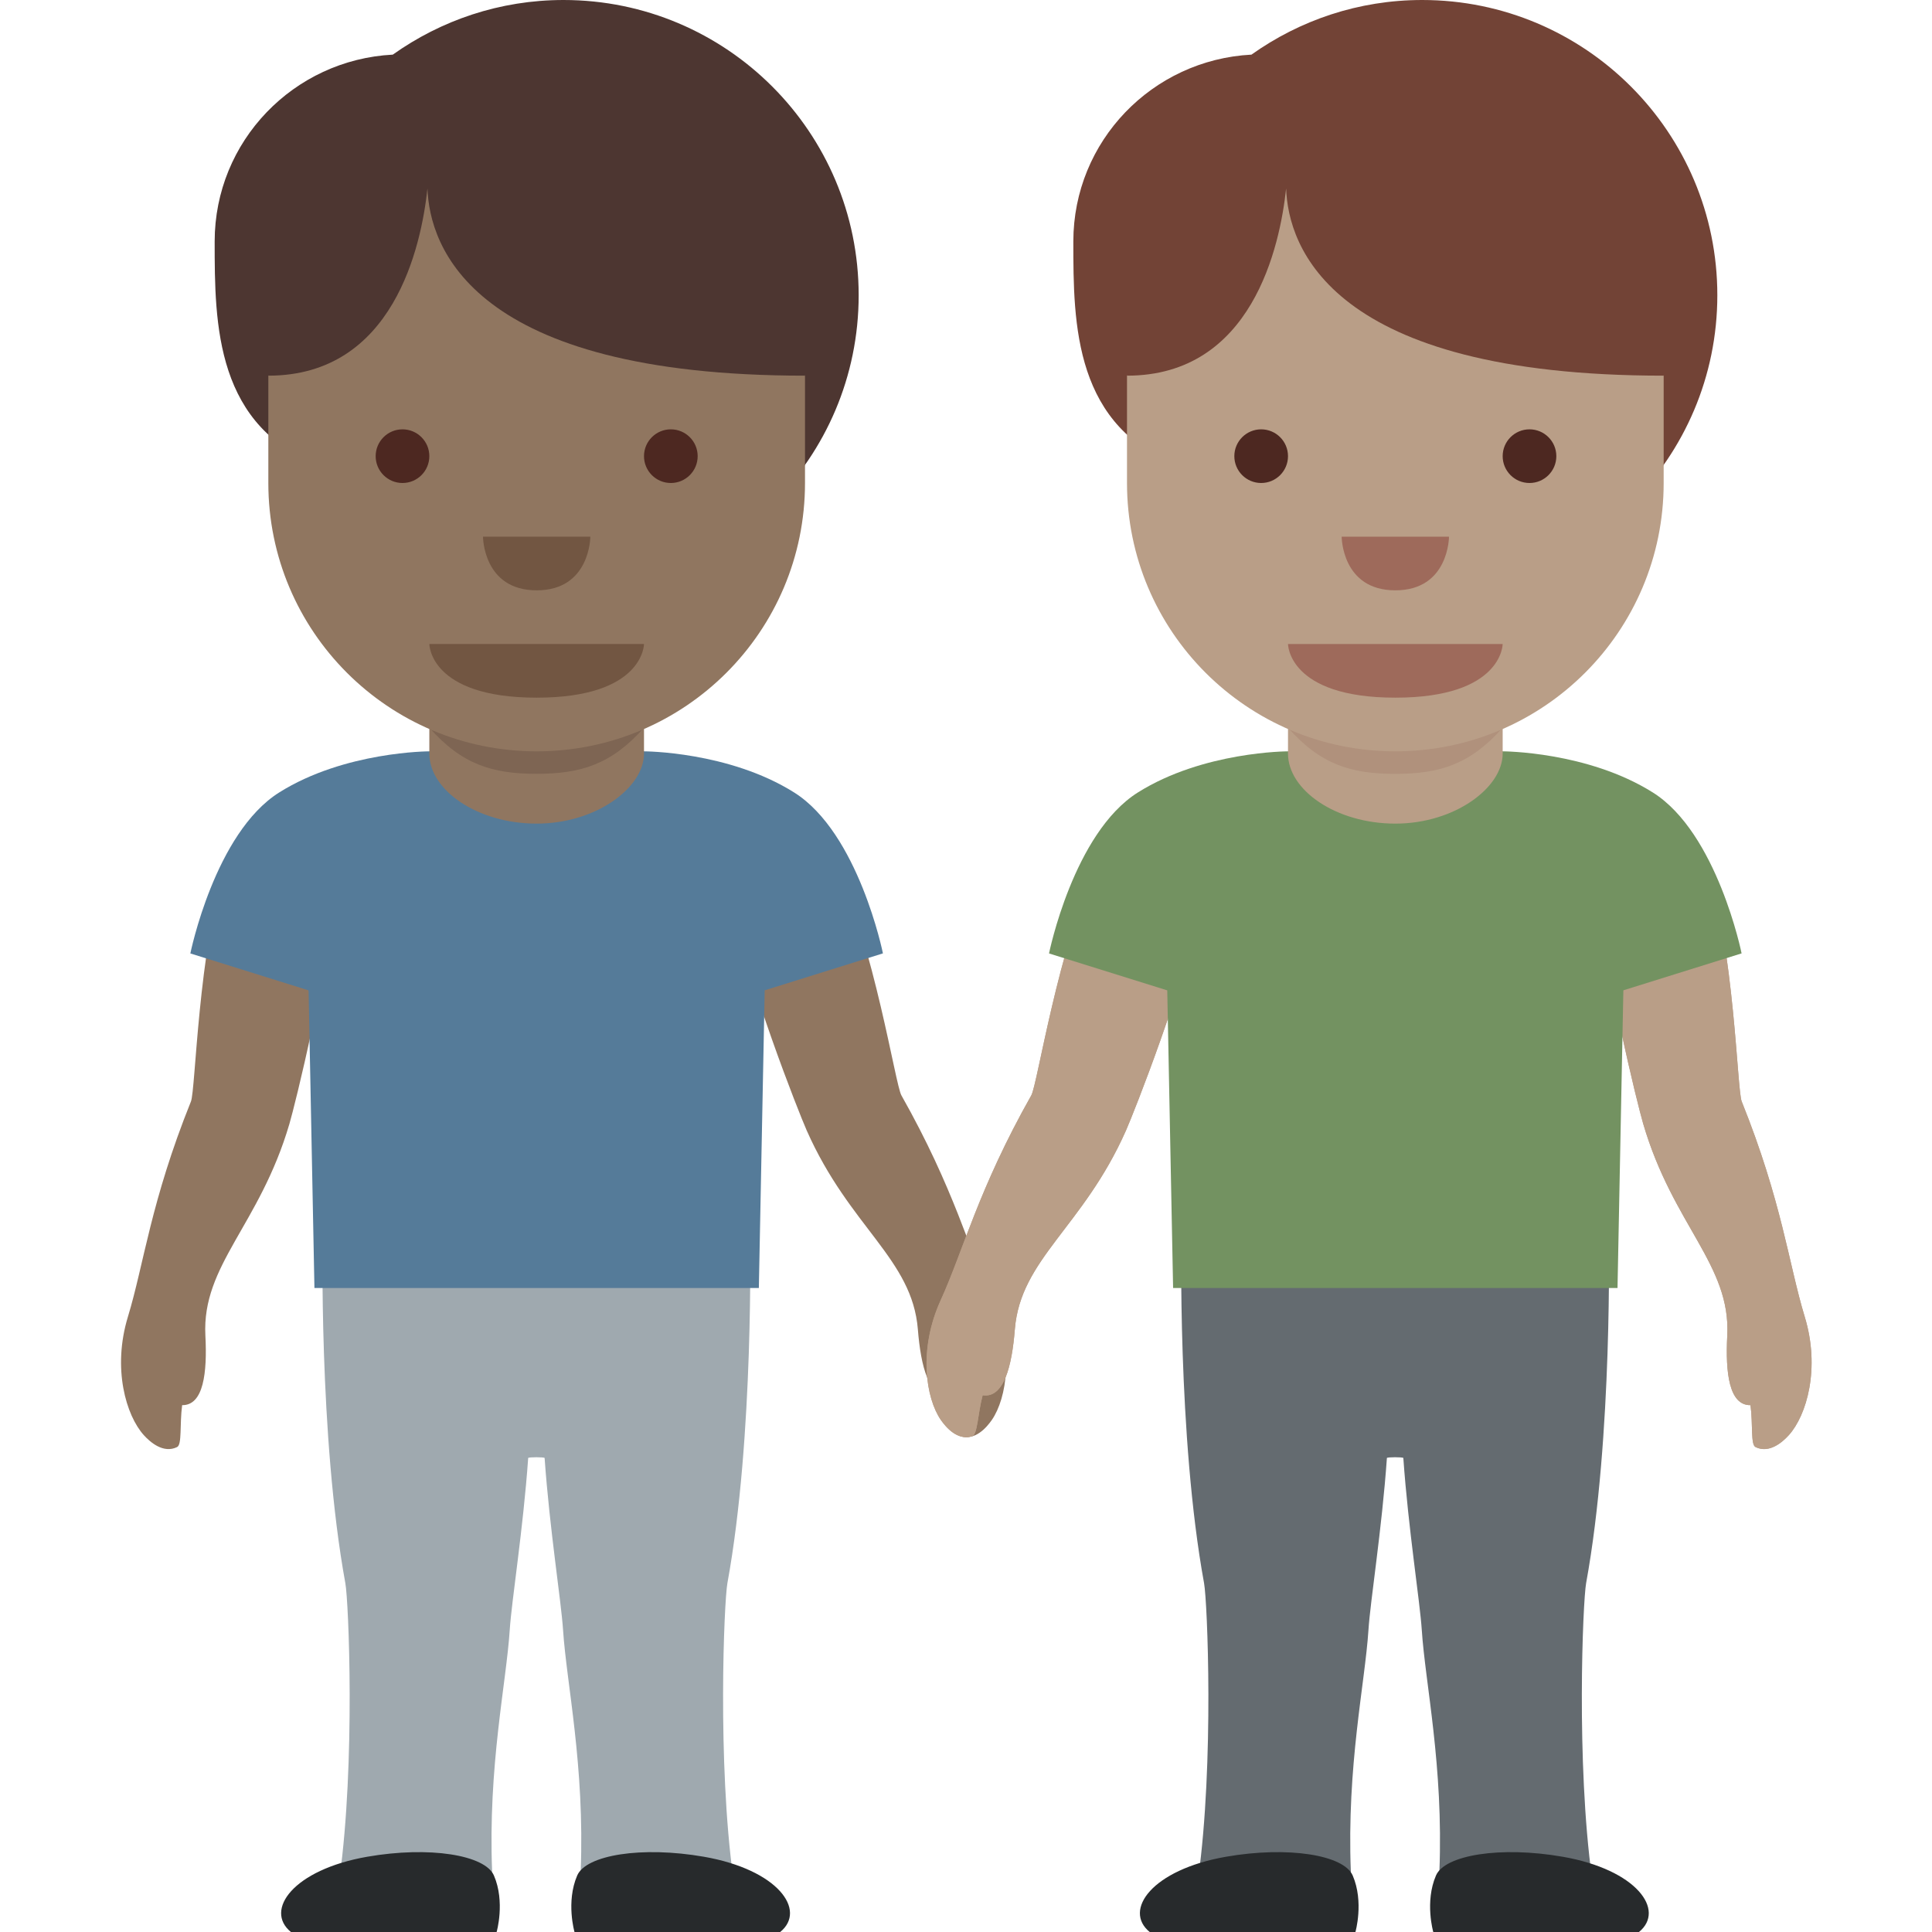 <svg viewBox="0 0 36 36" xmlns="http://www.w3.org/2000/svg"><path fill="#4d3631" d="M10.5 0C9.314 0 8.218.379 7.319 1.018 5.473 1.114 4 2.629 4 4.5c0 1.542.007 3.484 2.038 4.208C7.036 10.094 8.66 11 10.5 11c3.037 0 5.5-2.462 5.5-5.499C16 2.463 13.537 0 10.5 0z" /><path fill="#907660" d="M17.896 26.76c.271.091.487-.159.586-.302.279-.405.422-1.309.004-2.227-.423-.927-.702-2.072-1.69-3.821-.115-.204-.494-2.746-1.242-4.354-.202-.435-1.495-.684-2.009-.529-.513.154.005.98.037 1.134.344 1.651 1.305 4.077 1.45 4.404.8 1.806 1.965 2.389 2.071 3.706.055.69.205 1.286.6 1.228.092.352.093.728.193.761zM3.3 26.964c-.257.126-.504-.094-.62-.222-.33-.365-.591-1.242-.296-2.208.297-.975.424-2.146 1.174-4.01.087-.217.129-2.787.66-4.479.143-.457 1.392-.875 1.922-.789.529.086.124.972.112 1.129-.124 1.682-.758 4.213-.859 4.556-.556 1.895-1.634 2.627-1.566 3.946.036.692-.034 1.302-.433 1.296-.048.363 0 .735-.094.781z" /><path fill="#9fa9af" d="M13.554 29.5c.5-2.734.422-6.5.422-6.5H6.013s-.078 3.766.422 6.5c.063.344.188 3.344-.109 5.5-.066.479 2.886.937 2.844-.125-.078-1.969.264-3.513.328-4.5.035-.547.25-1.875.344-3.208.011-.018.295-.018.306 0 .094 1.333.308 2.661.344 3.208.064.987.406 2.531.328 4.5-.042 1.062 2.91.604 2.844.125-.298-2.156-.173-5.156-.11-5.5z" /><path fill="#272a2c" d="M14.538 36c.499-.406-.041-1.161-1.42-1.402-1.163-.203-2.2-.032-2.363.35-.212.493-.05 1.052-.05 1.052h3.833zm-9.117 0c-.499-.406.041-1.161 1.42-1.402 1.163-.203 2.2-.032 2.363.35.212.493.05 1.052.05 1.052H5.421z" /><path fill="#557b99" d="M14.797 14.766C13.578 14 12 14 12 14H8s-1.578 0-2.797.766c-1.201.754-1.656 3-1.656 3l2.203.688L5.859 24h8.281l.109-5.547 2.203-.688c.001.001-.454-2.245-1.655-2.999z" /><path fill="#907660" d="M8 10.042v4c0 .682.896 1.305 2 1.305s2-.668 2-1.305v-4H8z" /><path fill="#7e6553" d="M8 13.56c.608.687 1.178.859 1.998.859.819 0 1.394-.173 2.002-.859v-.812H8v.812z" /><path fill="#907660" d="M15 3H5v6c0 2.762 2.238 5 5 5s5-2.237 5-5V3z" /><path fill="#4d3631" d="M5 2.5L4.5 5 5 7c2.333 0 2.85-2.412 2.965-3.488C8.004 4.588 8.779 7 15 7l.5-2-.5-2.5H5z" /><path fill="#725642" d="M12 12H8s0 1 2 1 2-1 2-1z" /><circle fill="#4d2821" cx="7.5" cy="8.5" r=".5" /><circle fill="#4d2821" cx="12.5" cy="8.5" r=".5" /><path fill="#725642" d="M9 10h2s0 1-1 1-1-1-1-1z" /><path fill="#724336" d="M26.5 0c-1.187 0-2.282.379-3.181 1.018C21.473 1.114 20 2.629 20 4.5c0 1.542.007 3.484 2.038 4.208C23.036 10.094 24.66 11 26.5 11c3.037 0 5.5-2.462 5.5-5.499C32 2.463 29.537 0 26.5 0z" /><path fill="#b99e87" d="M18.117 26.76c-.271.091-.487-.159-.586-.302-.279-.405-.422-1.309-.004-2.227.423-.927.702-2.072 1.69-3.821.115-.204.494-2.746 1.242-4.354.202-.435 1.495-.684 2.009-.529.513.154-.005.98-.037 1.134-.344 1.651-1.305 4.077-1.45 4.404-.8 1.806-1.965 2.389-2.071 3.706-.055.69-.205 1.286-.6 1.228-.092.352-.094.728-.193.761zm14.595.204c.257.126.504-.094.62-.222.33-.365.591-1.242.296-2.208-.297-.975-.424-2.146-1.174-4.01-.087-.217-.129-2.787-.66-4.479-.143-.457-1.392-.875-1.922-.789-.529.086-.124.972-.112 1.129.124 1.682.758 4.213.859 4.556.556 1.895 1.634 2.627 1.566 3.946-.036.692.034 1.302.433 1.296.048.363 0 .735.094.781z" /><path fill="#b99e87" d="M18.117 26.76c-.271.091-.487-.159-.586-.302-.279-.405-.422-1.309-.004-2.227.423-.927.702-2.072 1.69-3.821.115-.204.494-2.746 1.242-4.354.202-.435 1.495-.684 2.009-.529.513.154-.005.98-.037 1.134-.344 1.651-1.305 4.077-1.45 4.404-.8 1.806-1.965 2.389-2.071 3.706-.055.69-.205 1.286-.6 1.228-.092.352-.094.728-.193.761zm14.595.204c.257.126.504-.094.62-.222.33-.365.591-1.242.296-2.208-.297-.975-.424-2.146-1.174-4.01-.087-.217-.129-2.787-.66-4.479-.143-.457-1.392-.875-1.922-.789-.529.086-.124.972-.112 1.129.124 1.682.758 4.213.859 4.556.556 1.895 1.634 2.627 1.566 3.946-.036.692.034 1.302.433 1.296.048.363 0 .735.094.781z" /><path fill="#646b70" d="M29.555 29.5c.5-2.734.422-6.5.422-6.5h-7.963s-.078 3.766.422 6.5c.063.344.188 3.344-.109 5.5-.066.479 2.886.937 2.844-.125-.078-1.969.264-3.513.328-4.5.035-.547.25-1.875.344-3.208.011-.018.295-.018.306 0 .094 1.333.308 2.661.344 3.208.064.987.406 2.531.328 4.5-.042 1.062 2.91.604 2.844.125-.297-2.156-.172-5.156-.11-5.5z" /><path fill="#272a2c" d="M30.54 36c.499-.406-.041-1.161-1.42-1.402-1.163-.203-2.2-.032-2.363.35-.212.493-.05 1.052-.05 1.052h3.833zm-9.117 0c-.499-.406.041-1.161 1.42-1.402 1.163-.203 2.2-.032 2.363.35.212.494.05 1.053.05 1.053L21.423 36z" /><path fill="#739261" d="M30.797 14.766C29.578 14 28 14 28 14h-4s-1.578 0-2.797.766c-1.201.754-1.656 3-1.656 3l2.203.688.109 5.546h8.281l.109-5.547 2.203-.688c.001.001-.454-2.245-1.655-2.999z" /><path fill="#b99e87" d="M24 10.042v4c0 .682.896 1.305 2 1.305s2-.668 2-1.305v-4h-4z" /><path fill="#b0917c" d="M24 13.561c.608.687 1.178.859 1.998.859.819 0 1.394-.173 2.002-.859v-.812h-4v.812z" /><path fill="#b99e87" d="M31 3H21v6c0 2.762 2.238 5 5 5s5-2.237 5-5V3z" /><path fill="#724336" d="M21 2.5L20.5 5l.5 2c2.333 0 2.85-2.412 2.965-3.488C24.004 4.588 24.779 7 31 7l.5-2-.5-2.5H21z" /><path fill="#9e6a5b" d="M28 12h-4s0 1 2 1 2-1 2-1z" /><circle fill="#4d2821" cx="23.5" cy="8.5" r=".5" /><circle fill="#4d2821" cx="28.5" cy="8.5" r=".5" /><path fill="#9e6a5b" d="M25 10h2s0 1-1 1-1-1-1-1z" /></svg>